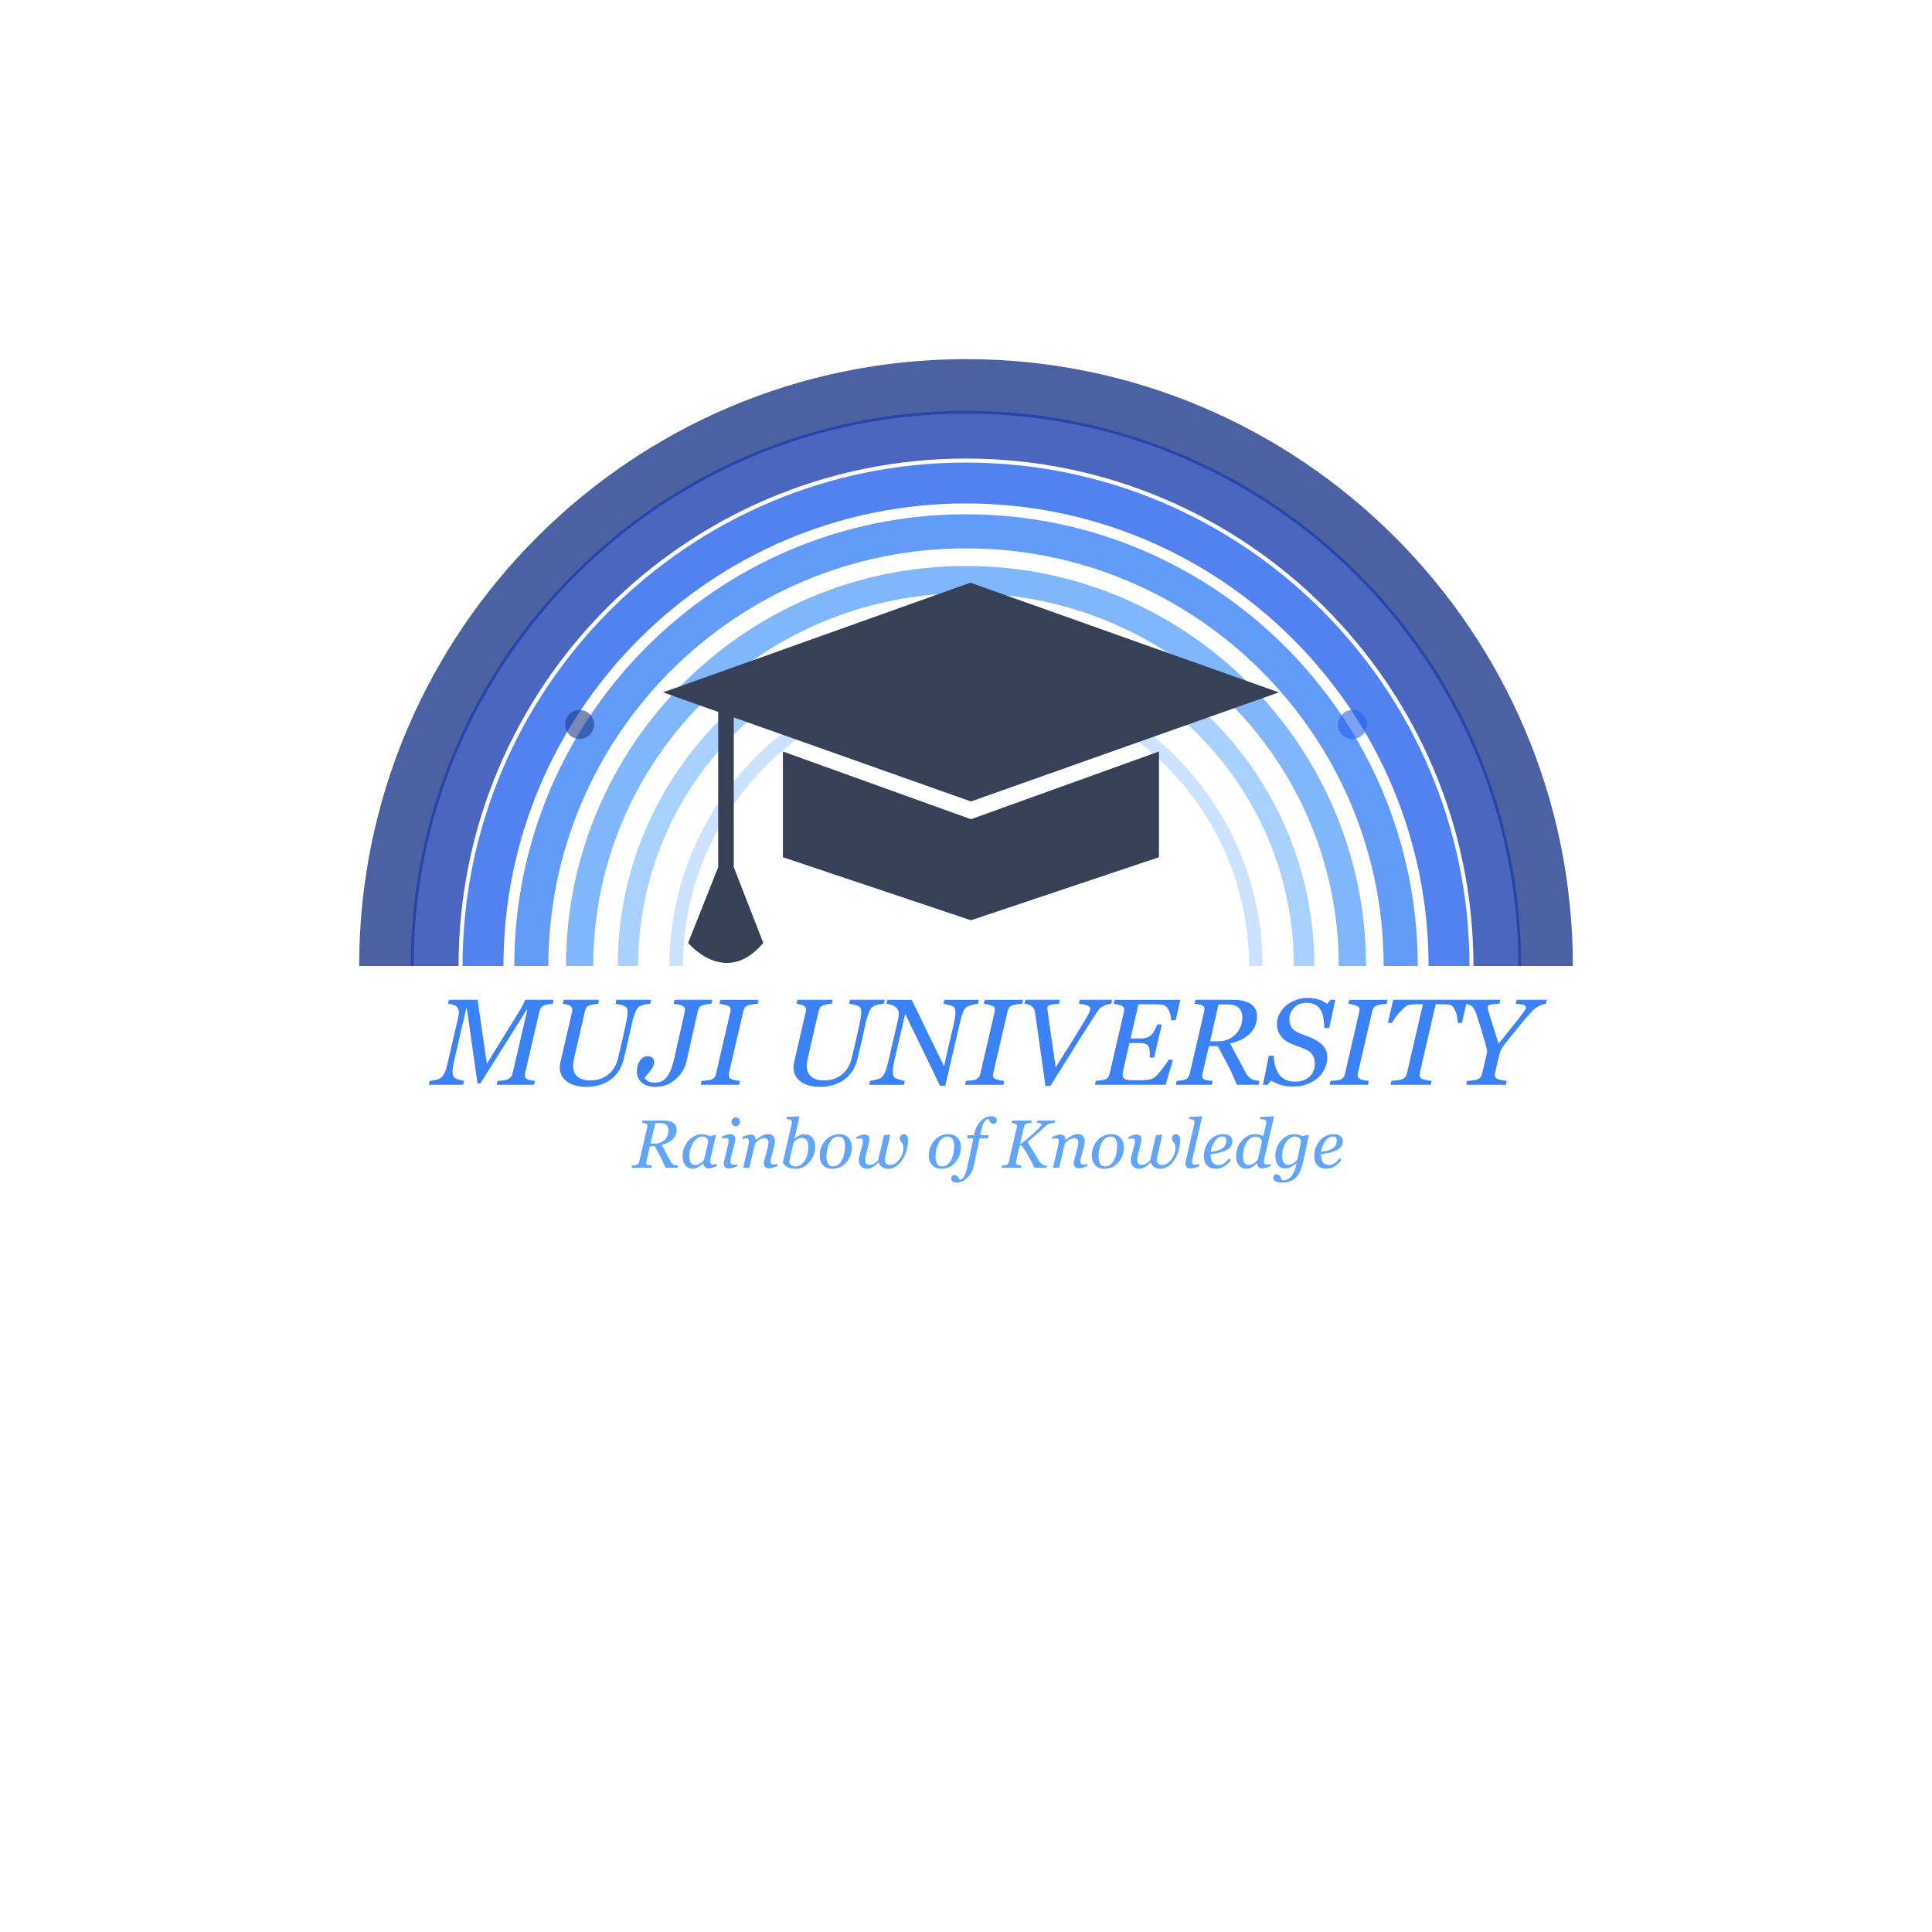 <?xml version="1.0" encoding="utf-8"?>
<!-- Generator: Adobe Illustrator 16.0.0, SVG Export Plug-In . SVG Version: 6.00 Build 0)  -->
<!DOCTYPE svg PUBLIC "-//W3C//DTD SVG 1.1//EN" "http://www.w3.org/Graphics/SVG/1.1/DTD/svg11.dtd">
<svg version="1.1" id="Layer_1" xmlns="http://www.w3.org/2000/svg" xmlns:xlink="http://www.w3.org/1999/xlink" x="0px" y="0px"
	 width="283.46px" height="283.46px" viewBox="0 0 283.46 283.46" enable-background="new 0 0 283.46 283.46" xml:space="preserve">
<g opacity="0.8" enable-background="new    ">
	<path fill="#1E3A8A" d="M230.768,141.73h-8c0-44.685-36.354-81.038-81.038-81.038S60.692,97.045,60.692,141.73h-8
		c0-49.096,39.942-89.038,89.038-89.038S230.768,92.634,230.768,141.73z"/>
</g>
<g opacity="0.8" enable-background="new    ">
	<path fill="#1E40AF" d="M223.181,141.73h-7c0-41.053-33.398-74.452-74.451-74.452c-41.053,0-74.452,33.399-74.452,74.452h-7
		c0-44.913,36.539-81.452,81.452-81.452C186.642,60.278,223.181,96.817,223.181,141.73z"/>
</g>
<g opacity="0.8" enable-background="new    ">
	<path fill="#2563EB" d="M215.595,141.73h-6c0-37.421-30.444-67.865-67.865-67.865s-67.865,30.444-67.865,67.865h-6
		c0-40.729,33.136-73.865,73.865-73.865C182.459,67.865,215.595,101,215.595,141.73z"/>
</g>
<g opacity="0.8" enable-background="new    ">
	<path fill="#3B82F6" d="M208.007,141.73h-5c0-33.789-27.489-61.278-61.277-61.278c-33.789,0-61.278,27.489-61.278,61.278h-5
		c0-36.546,29.732-66.278,66.278-66.278S208.007,105.184,208.007,141.73z"/>
</g>
<g opacity="0.8" enable-background="new    ">
	<path fill="#60A5FA" d="M200.421,141.73h-4c0-30.157-24.534-54.692-54.691-54.692s-54.692,24.535-54.692,54.692h-4
		c0-32.363,26.329-58.692,58.692-58.692C174.092,83.038,200.421,109.367,200.421,141.73z"/>
</g>
<g opacity="0.8" enable-background="new    ">
	<path fill="#93C5FD" d="M192.835,141.73h-3c0-26.525-21.58-48.105-48.105-48.105s-48.105,21.58-48.105,48.105h-3
		c0-28.179,22.926-51.105,51.105-51.105C169.91,90.625,192.835,113.551,192.835,141.73z"/>
</g>
<g opacity="0.8" enable-background="new    ">
	<path fill="#BFDBFE" d="M185.25,141.73h-2c0-22.894-18.626-41.519-41.52-41.519s-41.519,18.625-41.519,41.519h-2
		c0-23.997,19.522-43.519,43.519-43.519C165.727,98.211,185.25,117.733,185.25,141.73z"/>
</g>
<g enable-background="new    ">
	<path fill="#3B82F6" d="M81.238,146.691l-0.132,0.58c-0.17,0.006-0.387,0.032-0.65,0.079s-0.46,0.091-0.589,0.132
		c-0.229,0.076-0.393,0.196-0.492,0.36s-0.173,0.341-0.22,0.531l-2.114,9.076c-0.012,0.046-0.021,0.099-0.026,0.157
		s-0.009,0.105-0.009,0.141c0,0.123,0.026,0.233,0.079,0.329c0.053,0.098,0.141,0.184,0.264,0.26
		c0.082,0.053,0.256,0.105,0.523,0.158s0.476,0.082,0.628,0.088l-0.141,0.58h-5.497l0.141-0.58c0.211-0.012,0.475-0.033,0.791-0.066
		c0.316-0.031,0.539-0.08,0.668-0.145c0.205-0.111,0.371-0.24,0.497-0.387s0.209-0.325,0.25-0.536l2.164-9.29h-0.1l-6.797,10.802
		h-0.417l-1.565-11.021h-0.09l-1.771,7.664c-0.07,0.311-0.129,0.612-0.176,0.905s-0.07,0.53-0.07,0.712
		c0,0.193,0.021,0.359,0.062,0.497s0.1,0.25,0.176,0.338c0.105,0.123,0.328,0.234,0.668,0.334s0.606,0.164,0.8,0.193l-0.141,0.58
		h-5.046l0.141-0.58c0.275-0.029,0.551-0.07,0.826-0.123s0.53-0.152,0.765-0.299c0.234-0.158,0.434-0.416,0.598-0.773
		s0.331-0.92,0.501-1.688l1.497-6.469c0.029-0.135,0.051-0.256,0.066-0.365c0.015-0.107,0.022-0.215,0.022-0.32
		c0-0.188-0.023-0.344-0.071-0.471c-0.047-0.125-0.108-0.232-0.185-0.32c-0.152-0.17-0.359-0.29-0.62-0.36s-0.5-0.111-0.716-0.123
		l0.132-0.58h4.213l1.358,9.379l4.846-7.85c0.182-0.299,0.349-0.606,0.501-0.923s0.24-0.519,0.264-0.606H81.238z"/>
	<path fill="#3B82F6" d="M86.054,159.461c-1.23,0-2.192-0.261-2.886-0.782c-0.694-0.521-1.041-1.216-1.041-2.083
		c0-0.123,0.007-0.238,0.022-0.348c0.015-0.107,0.037-0.232,0.066-0.373l1.715-7.418c0.011-0.047,0.02-0.097,0.026-0.149
		s0.009-0.103,0.009-0.149c0-0.117-0.026-0.227-0.079-0.33c-0.053-0.102-0.137-0.191-0.254-0.268
		c-0.129-0.082-0.302-0.146-0.519-0.193s-0.398-0.079-0.545-0.097l0.141-0.58h5.175l-0.141,0.58
		c-0.164,0.006-0.375,0.032-0.633,0.079s-0.451,0.091-0.58,0.132c-0.229,0.076-0.393,0.196-0.492,0.36s-0.173,0.339-0.22,0.525
		l-1.594,6.936c-0.035,0.153-0.066,0.323-0.092,0.511s-0.04,0.369-0.04,0.545c0,0.305,0.032,0.57,0.097,0.796
		s0.205,0.452,0.422,0.681c0.182,0.199,0.436,0.362,0.761,0.487c0.326,0.127,0.735,0.189,1.228,0.189
		c0.669,0,1.241-0.104,1.716-0.313c0.475-0.207,0.871-0.467,1.188-0.777c0.299-0.299,0.544-0.63,0.735-0.993
		c0.19-0.363,0.324-0.712,0.4-1.046c0.211-0.844,0.409-1.666,0.591-2.465c0.182-0.801,0.376-1.675,0.582-2.624
		c0.1-0.469,0.168-0.85,0.207-1.143c0.038-0.293,0.057-0.533,0.057-0.721c0-0.17-0.018-0.306-0.053-0.409
		c-0.035-0.102-0.096-0.191-0.184-0.268c-0.17-0.146-0.425-0.26-0.765-0.338c-0.34-0.08-0.598-0.128-0.773-0.146l0.141-0.58h5.088
		l-0.141,0.58c-0.158,0.006-0.407,0.043-0.747,0.11s-0.615,0.162-0.826,0.285c-0.24,0.141-0.453,0.45-0.637,0.928
		s-0.335,0.977-0.453,1.498c-0.182,0.838-0.368,1.684-0.559,2.535c-0.191,0.854-0.409,1.777-0.656,2.773
		c-0.206,0.814-0.515,1.487-0.928,2.018s-0.877,0.944-1.393,1.243c-0.498,0.287-1.013,0.492-1.546,0.615
		S86.581,159.461,86.054,159.461z"/>
	<path fill="#3B82F6" d="M104.503,146.691l-0.132,0.58c-0.17,0.006-0.381,0.028-0.633,0.065c-0.252,0.039-0.469,0.087-0.65,0.146
		c-0.229,0.076-0.391,0.19-0.488,0.343s-0.171,0.334-0.224,0.545l-1.674,7.436c-0.088,0.393-0.253,0.808-0.496,1.244
		s-0.555,0.827-0.936,1.173c-0.404,0.369-0.858,0.668-1.362,0.896c-0.503,0.229-1.092,0.343-1.766,0.343
		c-0.82,0-1.476-0.205-1.968-0.615c-0.492-0.41-0.738-0.979-0.738-1.705c0-0.58,0.145-1.087,0.435-1.521s0.669-0.65,1.138-0.65
		c0.352,0,0.601,0.085,0.747,0.255s0.22,0.369,0.22,0.598c0,0.205-0.05,0.416-0.149,0.633s-0.229,0.428-0.387,0.633
		c-0.141,0.182-0.296,0.371-0.466,0.566c-0.17,0.197-0.302,0.362-0.396,0.497c0.088,0.176,0.251,0.334,0.492,0.475
		c0.24,0.141,0.597,0.211,1.071,0.211c0.427,0,0.797-0.098,1.11-0.294c0.313-0.196,0.572-0.459,0.777-0.787
		c0.205-0.328,0.382-0.715,0.531-1.16c0.149-0.445,0.285-0.943,0.408-1.495l1.496-6.645c0.006-0.028,0.013-0.072,0.022-0.131
		s0.014-0.111,0.014-0.158c0-0.123-0.027-0.234-0.08-0.334s-0.144-0.185-0.272-0.255c-0.152-0.094-0.375-0.165-0.668-0.215
		s-0.51-0.081-0.65-0.093l0.132-0.58H104.503z"/>
	<path fill="#3B82F6" d="M111.312,146.691l-0.132,0.58c-0.182,0.006-0.419,0.032-0.712,0.079s-0.51,0.091-0.65,0.132
		c-0.246,0.076-0.422,0.193-0.527,0.352s-0.182,0.332-0.229,0.522l-2.115,9.112c-0.012,0.04-0.021,0.086-0.027,0.139
		s-0.009,0.1-0.009,0.141c0,0.135,0.029,0.249,0.088,0.343c0.059,0.094,0.165,0.176,0.317,0.246c0.088,0.041,0.281,0.09,0.58,0.145
		c0.299,0.057,0.521,0.09,0.668,0.102l-0.132,0.58h-5.625l0.132-0.58c0.164-0.012,0.398-0.029,0.703-0.053s0.521-0.059,0.65-0.105
		c0.229-0.082,0.401-0.194,0.519-0.338s0.196-0.318,0.237-0.523l2.109-9.123c0.012-0.053,0.021-0.105,0.026-0.158
		s0.009-0.105,0.009-0.158c0-0.117-0.025-0.22-0.075-0.308s-0.154-0.167-0.312-0.237s-0.374-0.137-0.646-0.197
		c-0.272-0.063-0.473-0.099-0.602-0.11l0.132-0.58H111.312z"/>
	<path fill="#3B82F6" d="M120.34,159.461c-1.23,0-2.192-0.261-2.886-0.782c-0.694-0.521-1.041-1.216-1.041-2.083
		c0-0.123,0.007-0.238,0.022-0.348c0.015-0.107,0.037-0.232,0.066-0.373l1.715-7.418c0.011-0.047,0.02-0.097,0.026-0.149
		s0.009-0.103,0.009-0.149c0-0.117-0.026-0.227-0.079-0.33c-0.053-0.102-0.137-0.191-0.254-0.268
		c-0.129-0.082-0.302-0.146-0.519-0.193s-0.398-0.079-0.545-0.097l0.141-0.58h5.175l-0.141,0.58
		c-0.164,0.006-0.375,0.032-0.633,0.079s-0.451,0.091-0.58,0.132c-0.229,0.076-0.393,0.196-0.492,0.36s-0.173,0.339-0.22,0.525
		l-1.594,6.936c-0.035,0.153-0.066,0.323-0.092,0.511s-0.04,0.369-0.04,0.545c0,0.305,0.032,0.57,0.097,0.796
		s0.205,0.452,0.422,0.681c0.182,0.199,0.436,0.362,0.761,0.487c0.326,0.127,0.735,0.189,1.228,0.189
		c0.669,0,1.241-0.104,1.716-0.313c0.475-0.207,0.871-0.467,1.188-0.777c0.299-0.299,0.544-0.63,0.735-0.993
		c0.19-0.363,0.324-0.712,0.4-1.046c0.211-0.844,0.409-1.666,0.591-2.465c0.182-0.801,0.376-1.675,0.582-2.624
		c0.1-0.469,0.168-0.85,0.207-1.143c0.038-0.293,0.057-0.533,0.057-0.721c0-0.17-0.018-0.306-0.053-0.409
		c-0.035-0.102-0.096-0.191-0.184-0.268c-0.17-0.146-0.425-0.26-0.765-0.338c-0.34-0.08-0.598-0.128-0.773-0.146l0.141-0.58h5.088
		l-0.141,0.58c-0.158,0.006-0.407,0.043-0.747,0.11s-0.615,0.162-0.826,0.285c-0.24,0.141-0.453,0.45-0.637,0.928
		s-0.335,0.977-0.453,1.498c-0.182,0.838-0.368,1.684-0.559,2.535c-0.191,0.854-0.409,1.777-0.656,2.773
		c-0.206,0.814-0.515,1.487-0.928,2.018s-0.877,0.944-1.393,1.243c-0.498,0.287-1.013,0.492-1.546,0.615
		S120.867,159.461,120.34,159.461z"/>
	<path fill="#3B82F6" d="M143.624,146.691l-0.141,0.58c-0.158,0.006-0.419,0.053-0.782,0.141s-0.627,0.179-0.791,0.272
		c-0.252,0.146-0.458,0.426-0.62,0.84c-0.161,0.412-0.318,0.941-0.471,1.586l-2.125,9.176h-0.785l-5.105-10.534l-1.575,6.808
		c-0.071,0.305-0.129,0.612-0.177,0.923s-0.071,0.563-0.071,0.756c0,0.205,0.021,0.371,0.062,0.497s0.097,0.229,0.167,0.312
		c0.1,0.123,0.349,0.24,0.747,0.352s0.662,0.173,0.791,0.185l-0.132,0.58h-5.113l0.132-0.58c0.193-0.018,0.478-0.074,0.853-0.172
		c0.375-0.096,0.624-0.188,0.747-0.276c0.234-0.158,0.434-0.414,0.598-0.769s0.334-0.925,0.511-1.71l1.405-6.047
		c0.041-0.193,0.071-0.358,0.088-0.497c0.018-0.137,0.026-0.265,0.026-0.382c0-0.141-0.016-0.273-0.048-0.399
		c-0.033-0.126-0.107-0.26-0.225-0.4c-0.205-0.234-0.456-0.396-0.751-0.488c-0.296-0.09-0.561-0.147-0.795-0.171l0.141-0.58h3.583
		l4.732,9.742l1.436-6.209c0.07-0.311,0.129-0.613,0.176-0.909s0.07-0.55,0.07-0.761c0-0.193-0.019-0.356-0.057-0.487
		c-0.038-0.133-0.095-0.23-0.171-0.295c-0.141-0.123-0.378-0.229-0.712-0.32s-0.609-0.151-0.826-0.181l0.141-0.58H143.624z"/>
	<path fill="#3B82F6" d="M150.089,146.691l-0.132,0.58c-0.182,0.006-0.419,0.032-0.712,0.079s-0.51,0.091-0.65,0.132
		c-0.246,0.076-0.422,0.193-0.527,0.352s-0.182,0.332-0.229,0.522l-2.115,9.112c-0.012,0.04-0.021,0.086-0.027,0.139
		s-0.008,0.1-0.008,0.141c0,0.135,0.029,0.249,0.088,0.343s0.164,0.176,0.316,0.246c0.088,0.041,0.281,0.09,0.58,0.145
		c0.299,0.057,0.521,0.09,0.668,0.102l-0.132,0.58h-5.625l0.132-0.58c0.164-0.012,0.398-0.029,0.703-0.053s0.521-0.059,0.65-0.105
		c0.229-0.082,0.401-0.194,0.519-0.338s0.196-0.318,0.237-0.523l2.109-9.123c0.012-0.053,0.02-0.105,0.025-0.158
		s0.01-0.105,0.01-0.158c0-0.117-0.025-0.22-0.075-0.308s-0.153-0.167-0.312-0.237s-0.374-0.137-0.646-0.197
		c-0.272-0.063-0.473-0.099-0.602-0.11l0.131-0.58H150.089z"/>
	<path fill="#3B82F6" d="M163.17,146.691l-0.132,0.58c-0.152,0.006-0.343,0.038-0.571,0.097s-0.428,0.135-0.598,0.229
		c-0.252,0.141-0.456,0.305-0.61,0.492c-0.156,0.188-0.318,0.41-0.488,0.668c-0.609,0.932-1.539,2.391-2.791,4.377
		c-1.25,1.986-2.538,4.049-3.862,6.188h-0.729c-0.281-1.975-0.584-4.117-0.91-6.43c-0.324-2.311-0.537-3.789-0.637-4.434
		c-0.029-0.193-0.086-0.355-0.172-0.488c-0.084-0.131-0.209-0.259-0.373-0.382c-0.135-0.1-0.293-0.174-0.475-0.224
		s-0.352-0.081-0.51-0.093l0.132-0.58h5.052l-0.133,0.58c-0.621,0.029-1.059,0.09-1.313,0.181s-0.382,0.224-0.382,0.399
		c0,0.059,0.002,0.122,0.008,0.188c0.006,0.068,0.01,0.116,0.01,0.146c0.076,0.574,0.208,1.521,0.396,2.843
		c0.188,1.321,0.455,3.18,0.803,5.576c0.813-1.271,1.643-2.59,2.489-3.955c0.846-1.364,1.456-2.363,1.831-2.996
		c0.352-0.586,0.566-0.999,0.646-1.239s0.119-0.39,0.119-0.448c0-0.117-0.056-0.217-0.167-0.299s-0.252-0.149-0.422-0.202
		c-0.17-0.059-0.357-0.103-0.563-0.132s-0.381-0.05-0.527-0.062l0.131-0.58H163.17z"/>
	<path fill="#3B82F6" d="M173.181,146.691l-0.694,3.006h-0.659c-0.035-0.621-0.166-1.143-0.391-1.564
		c-0.227-0.422-0.529-0.662-0.91-0.721c-0.176-0.023-0.39-0.041-0.642-0.053s-0.536-0.018-0.853-0.018h-2.004l-1.16,5.019h1.409
		c0.435,0,0.772-0.042,1.013-0.127c0.241-0.085,0.455-0.228,0.644-0.427c0.177-0.176,0.347-0.417,0.511-0.726
		c0.164-0.307,0.281-0.566,0.353-0.777h0.659l-1.125,4.869h-0.659c0-0.064,0.005-0.142,0.013-0.232
		c0.01-0.091,0.014-0.189,0.014-0.295c0-0.217-0.015-0.425-0.044-0.624s-0.069-0.346-0.122-0.439
		c-0.123-0.229-0.298-0.378-0.525-0.448c-0.229-0.07-0.525-0.105-0.893-0.105h-1.4l-0.883,3.816
		c-0.035,0.142-0.064,0.296-0.088,0.46c-0.023,0.165-0.035,0.294-0.035,0.388c0,0.324,0.116,0.538,0.348,0.645
		c0.232,0.105,0.744,0.158,1.535,0.158c0.986,0,1.654-0.035,2.007-0.105c0.353-0.071,0.613-0.174,0.784-0.309
		c0.334-0.271,0.725-0.702,1.174-1.296s0.75-1.025,0.902-1.296h0.633l-1.082,3.674h-10.361l0.132-0.58
		c0.182-0.012,0.422-0.036,0.721-0.074s0.501-0.078,0.606-0.119c0.205-0.076,0.361-0.19,0.471-0.343
		c0.107-0.152,0.183-0.331,0.224-0.536l2.093-9.053c0.012-0.047,0.021-0.1,0.03-0.158s0.013-0.114,0.013-0.167
		c0-0.117-0.024-0.223-0.074-0.316s-0.139-0.173-0.268-0.237c-0.141-0.076-0.34-0.144-0.598-0.202s-0.461-0.094-0.607-0.105
		l0.133-0.58H173.181z"/>
	<path fill="#3B82F6" d="M184.783,158.583l-0.141,0.58h-3.154c-0.499-1.184-0.971-2.195-1.414-3.037
		c-0.443-0.84-0.912-1.721-1.406-2.641h-1.3l-0.931,4.024c-0.012,0.048-0.021,0.104-0.03,0.168s-0.013,0.111-0.013,0.141
		c0,0.135,0.024,0.252,0.074,0.352s0.139,0.179,0.268,0.237c0.082,0.035,0.257,0.072,0.523,0.109
		c0.267,0.039,0.488,0.061,0.664,0.066l-0.141,0.58h-5.278l0.141-0.58c0.146-0.012,0.354-0.032,0.624-0.062s0.463-0.067,0.58-0.114
		c0.211-0.082,0.372-0.2,0.483-0.355s0.188-0.336,0.229-0.541l2.104-9.105c0.012-0.059,0.022-0.119,0.031-0.18
		c0.009-0.063,0.014-0.122,0.014-0.181c0-0.123-0.023-0.231-0.07-0.325s-0.135-0.167-0.264-0.22
		c-0.123-0.047-0.303-0.094-0.537-0.141s-0.428-0.076-0.58-0.088l0.133-0.58h5.609c0.504,0,0.965,0.05,1.381,0.149
		s0.765,0.237,1.047,0.413c0.311,0.188,0.555,0.434,0.734,0.738c0.178,0.305,0.268,0.665,0.268,1.081
		c0,0.551-0.103,1.054-0.309,1.508c-0.205,0.454-0.482,0.842-0.834,1.164c-0.37,0.334-0.789,0.611-1.258,0.83
		c-0.47,0.221-0.985,0.395-1.549,0.523c0.458,0.885,0.83,1.585,1.117,2.101s0.625,1.151,1.012,1.907
		c0.199,0.381,0.378,0.654,0.536,0.822c0.158,0.166,0.325,0.3,0.501,0.399c0.146,0.082,0.338,0.144,0.572,0.185
		S184.642,158.577,184.783,158.583z M182.269,149.257c0-0.598-0.184-1.063-0.551-1.397c-0.366-0.334-0.881-0.501-1.544-0.501h-1.399
		l-1.233,5.414h1.247c0.961,0,1.781-0.335,2.461-1.007C181.929,151.096,182.269,150.259,182.269,149.257z"/>
	<path fill="#3B82F6" d="M189.705,159.417c-0.721,0-1.352-0.09-1.895-0.269c-0.541-0.178-0.979-0.385-1.313-0.619l-0.501,0.642
		h-0.703l0.861-4.271h0.712c0.029,0.51,0.099,0.987,0.206,1.433c0.108,0.445,0.285,0.847,0.531,1.204
		c0.246,0.369,0.564,0.655,0.957,0.856c0.392,0.203,0.877,0.304,1.457,0.304c0.871,0,1.57-0.241,2.097-0.726
		c0.526-0.482,0.79-1.144,0.79-1.981c0-0.451-0.111-0.853-0.334-1.204c-0.222-0.352-0.555-0.624-1-0.817
		c-0.421-0.182-0.838-0.344-1.25-0.487s-0.818-0.313-1.216-0.506c-0.526-0.252-0.95-0.613-1.272-1.086
		c-0.322-0.471-0.482-1.003-0.482-1.595c0-0.563,0.125-1.081,0.373-1.556c0.25-0.475,0.579-0.885,0.989-1.23
		c0.398-0.334,0.88-0.601,1.446-0.8c0.564-0.199,1.126-0.299,1.683-0.299c0.521,0,1.015,0.062,1.481,0.185
		c0.465,0.123,0.933,0.354,1.401,0.694l0.483-0.598h0.703l-0.888,4.14h-0.712c-0.018-0.451-0.063-0.917-0.137-1.397
		c-0.072-0.48-0.197-0.879-0.372-1.195c-0.193-0.346-0.462-0.616-0.808-0.813c-0.345-0.195-0.804-0.294-1.377-0.294
		c-0.69,0-1.27,0.239-1.738,0.716c-0.467,0.479-0.701,1.045-0.701,1.701c0,0.434,0.086,0.802,0.259,1.104s0.44,0.546,0.804,0.733
		c0.385,0.199,0.791,0.371,1.215,0.515s0.803,0.294,1.137,0.452c0.672,0.316,1.197,0.697,1.574,1.143
		c0.378,0.445,0.566,0.99,0.566,1.635c0,0.621-0.135,1.201-0.404,1.74s-0.63,0.99-1.081,1.354c-0.475,0.387-1.007,0.683-1.595,0.888
		C191.062,159.315,190.414,159.417,189.705,159.417z"/>
	<path fill="#3B82F6" d="M203.588,146.691l-0.132,0.58c-0.182,0.006-0.419,0.032-0.712,0.079s-0.51,0.091-0.65,0.132
		c-0.246,0.076-0.422,0.193-0.527,0.352s-0.182,0.332-0.229,0.522l-2.115,9.112c-0.012,0.04-0.021,0.086-0.026,0.139
		s-0.01,0.1-0.01,0.141c0,0.135,0.029,0.249,0.088,0.343c0.06,0.094,0.165,0.176,0.317,0.246c0.088,0.041,0.281,0.09,0.58,0.145
		c0.299,0.057,0.521,0.09,0.668,0.102l-0.132,0.58h-5.625l0.132-0.58c0.164-0.012,0.398-0.029,0.703-0.053s0.521-0.059,0.65-0.105
		c0.229-0.082,0.401-0.194,0.519-0.338s0.196-0.318,0.237-0.523l2.108-9.123c0.012-0.053,0.021-0.105,0.027-0.158
		s0.008-0.105,0.008-0.158c0-0.117-0.024-0.22-0.074-0.308s-0.154-0.167-0.313-0.237s-0.373-0.137-0.646-0.197
		c-0.272-0.063-0.474-0.099-0.603-0.11l0.133-0.58H203.588z"/>
	<path fill="#3B82F6" d="M215.272,146.691l-0.782,3.384h-0.606c-0.006-0.205-0.033-0.466-0.083-0.782s-0.121-0.601-0.215-0.853
		c-0.1-0.27-0.229-0.501-0.39-0.694c-0.161-0.193-0.352-0.308-0.574-0.343c-0.175-0.023-0.398-0.041-0.67-0.053
		s-0.524-0.018-0.758-0.018h-0.552l-2.326,10.064c-0.012,0.046-0.021,0.098-0.026,0.152c-0.006,0.057-0.009,0.11-0.009,0.163
		c0,0.141,0.026,0.257,0.079,0.347c0.053,0.092,0.152,0.172,0.299,0.242c0.117,0.047,0.329,0.104,0.637,0.172
		s0.559,0.104,0.752,0.109l-0.141,0.58h-5.894l0.141-0.58c0.176-0.012,0.431-0.035,0.765-0.07s0.577-0.079,0.729-0.132
		c0.234-0.088,0.41-0.208,0.527-0.36s0.199-0.334,0.246-0.545l2.345-10.143h-0.467c-0.176,0-0.396,0.004-0.66,0.014
		c-0.264,0.008-0.534,0.027-0.81,0.057c-0.193,0.023-0.42,0.14-0.678,0.348c-0.259,0.208-0.517,0.452-0.775,0.733
		c-0.246,0.275-0.469,0.556-0.668,0.839c-0.199,0.285-0.355,0.535-0.467,0.752h-0.615l0.782-3.384H215.272z"/>
	<path fill="#3B82F6" d="M226.953,146.691l-0.141,0.58c-0.105,0.006-0.27,0.043-0.492,0.11s-0.398,0.142-0.527,0.224
		c-0.258,0.135-0.438,0.241-0.541,0.321c-0.103,0.078-0.306,0.279-0.61,0.602c-0.557,0.586-1.148,1.271-1.776,2.057
		c-0.627,0.785-1.283,1.605-1.969,2.461c-0.305,0.375-0.518,0.679-0.639,0.91s-0.235,0.563-0.341,0.997l-0.554,2.426
		c-0.012,0.047-0.021,0.1-0.026,0.158s-0.008,0.108-0.008,0.149c0,0.146,0.025,0.27,0.078,0.369s0.152,0.185,0.299,0.255
		c0.129,0.059,0.345,0.117,0.646,0.176s0.54,0.091,0.716,0.097l-0.132,0.58h-5.831l0.132-0.58c0.17-0.012,0.419-0.032,0.747-0.062
		s0.568-0.073,0.721-0.132c0.234-0.088,0.409-0.209,0.522-0.365c0.115-0.154,0.195-0.341,0.242-0.558l0.633-2.733
		c0.018-0.088,0.035-0.176,0.053-0.264s0.026-0.141,0.026-0.158c0-0.141-0.026-0.323-0.079-0.549s-0.117-0.465-0.193-0.717
		c-0.199-0.697-0.412-1.421-0.637-2.171c-0.227-0.75-0.45-1.453-0.673-2.109c-0.111-0.322-0.224-0.572-0.339-0.751
		c-0.113-0.179-0.253-0.33-0.417-0.453c-0.117-0.088-0.269-0.155-0.452-0.202c-0.186-0.047-0.356-0.076-0.515-0.088l0.141-0.58
		h5.112l-0.141,0.58c-0.135,0.006-0.308,0.015-0.519,0.026s-0.401,0.029-0.571,0.053c-0.164,0.023-0.313,0.069-0.444,0.137
		s-0.197,0.153-0.197,0.259c0,0.112,0.038,0.304,0.114,0.576c0.076,0.273,0.196,0.68,0.36,1.219c0.142,0.47,0.307,0.996,0.498,1.579
		c0.19,0.584,0.403,1.248,0.639,1.992c0.855-1.037,1.62-1.98,2.291-2.828c0.672-0.847,1.125-1.436,1.359-1.764
		c0.182-0.252,0.29-0.415,0.325-0.488s0.053-0.136,0.053-0.188c0-0.2-0.144-0.341-0.431-0.423s-0.647-0.132-1.081-0.149l0.141-0.58
		H226.953z"/>
</g>
<g enable-background="new    ">
	<path fill="#60A5FA" d="M99.473,171.013l-0.078,0.322h-1.752c-0.277-0.657-0.54-1.22-0.786-1.688
		c-0.246-0.467-0.506-0.956-0.781-1.467h-0.722l-0.517,2.235c-0.006,0.026-0.012,0.058-0.017,0.094s-0.007,0.062-0.007,0.078
		c0,0.075,0.014,0.14,0.042,0.195s0.077,0.1,0.149,0.132c0.045,0.02,0.143,0.04,0.291,0.061c0.148,0.021,0.271,0.034,0.369,0.037
		l-0.078,0.322h-2.932l0.078-0.322c0.082-0.007,0.197-0.018,0.347-0.034s0.257-0.037,0.322-0.063
		c0.117-0.046,0.207-0.111,0.269-0.197c0.062-0.087,0.104-0.187,0.127-0.301l1.169-5.059c0.006-0.032,0.012-0.066,0.017-0.1
		c0.005-0.035,0.007-0.068,0.007-0.101c0-0.068-0.013-0.129-0.039-0.181c-0.026-0.052-0.075-0.093-0.146-0.122
		c-0.068-0.026-0.168-0.052-0.298-0.078c-0.13-0.026-0.238-0.042-0.322-0.049l0.073-0.322h3.117c0.28,0,0.536,0.027,0.767,0.083
		c0.231,0.056,0.425,0.132,0.581,0.229c0.173,0.104,0.309,0.241,0.408,0.41c0.099,0.169,0.149,0.369,0.149,0.601
		c0,0.306-0.057,0.585-0.171,0.838c-0.114,0.252-0.269,0.468-0.464,0.646c-0.205,0.186-0.438,0.34-0.699,0.461
		c-0.26,0.123-0.547,0.22-0.86,0.291c0.254,0.491,0.461,0.881,0.621,1.167s0.347,0.64,0.562,1.06c0.11,0.212,0.21,0.363,0.298,0.457
		c0.088,0.092,0.181,0.166,0.278,0.222c0.082,0.046,0.188,0.08,0.318,0.103C99.29,170.997,99.395,171.01,99.473,171.013z
		 M98.076,165.833c0-0.332-0.102-0.591-0.306-0.776s-0.49-0.278-0.858-0.278h-0.777l-0.686,3.008h0.693
		c0.534,0,0.989-0.187,1.367-0.56C97.887,166.854,98.076,166.389,98.076,165.833z"/>
	<path fill="#60A5FA" d="M103.194,170.69h-0.034c-0.072,0.059-0.157,0.133-0.256,0.223s-0.215,0.175-0.349,0.257
		c-0.126,0.081-0.265,0.152-0.414,0.212c-0.15,0.061-0.313,0.091-0.488,0.091c-0.472,0-0.841-0.169-1.109-0.508
		c-0.268-0.34-0.402-0.802-0.402-1.389c0-0.404,0.075-0.797,0.225-1.178c0.149-0.381,0.356-0.724,0.62-1.026
		c0.25-0.29,0.548-0.523,0.893-0.701c0.345-0.178,0.699-0.267,1.063-0.267c0.231,0,0.451,0.031,0.661,0.093
		c0.21,0.063,0.375,0.132,0.495,0.21l0.896-0.229l0.059,0.073l-0.744,3.153c-0.026,0.101-0.053,0.224-0.081,0.369
		c-0.028,0.145-0.042,0.251-0.042,0.319c0,0.187,0.039,0.312,0.117,0.377s0.21,0.098,0.396,0.098c0.062,0,0.15-0.01,0.264-0.029
		s0.202-0.041,0.264-0.063l-0.073,0.313c-0.294,0.117-0.512,0.202-0.656,0.254s-0.318,0.078-0.523,0.078
		c-0.235,0-0.421-0.068-0.558-0.205C103.282,171.077,103.207,170.902,103.194,170.69z M103.898,167.601
		c0-0.107-0.012-0.21-0.034-0.308c-0.023-0.098-0.07-0.189-0.142-0.274c-0.065-0.081-0.154-0.146-0.269-0.195
		c-0.114-0.049-0.257-0.073-0.43-0.073c-0.238,0-0.469,0.078-0.694,0.234s-0.427,0.367-0.605,0.631
		c-0.169,0.248-0.308,0.548-0.416,0.899c-0.107,0.353-0.161,0.709-0.161,1.07c0,0.199,0.011,0.375,0.034,0.528
		c0.022,0.153,0.066,0.293,0.131,0.421c0.062,0.123,0.151,0.22,0.268,0.288c0.117,0.068,0.265,0.103,0.444,0.103
		c0.182,0,0.373-0.051,0.572-0.154c0.2-0.103,0.425-0.282,0.675-0.54L103.898,167.601z"/>
	<path fill="#60A5FA" d="M108.218,170.803l-0.073,0.313c-0.299,0.12-0.539,0.204-0.718,0.251c-0.179,0.048-0.332,0.071-0.459,0.071
		c-0.26,0-0.456-0.067-0.586-0.203c-0.13-0.135-0.195-0.302-0.195-0.501c0-0.074,0.006-0.153,0.02-0.234s0.034-0.185,0.063-0.308
		l0.516-2.078c0.026-0.113,0.051-0.236,0.075-0.366c0.024-0.131,0.037-0.241,0.037-0.333c0-0.182-0.03-0.304-0.09-0.363
		c-0.06-0.061-0.183-0.091-0.368-0.091c-0.072,0-0.167,0.012-0.285,0.034s-0.209,0.042-0.271,0.059l0.073-0.313
		c0.254-0.114,0.481-0.198,0.683-0.254s0.361-0.083,0.479-0.083c0.267,0,0.46,0.063,0.581,0.19c0.121,0.127,0.181,0.299,0.181,0.514
		c0,0.059-0.006,0.139-0.02,0.239c-0.013,0.102-0.032,0.202-0.059,0.303l-0.519,2.078c-0.033,0.127-0.061,0.251-0.085,0.374
		c-0.024,0.122-0.037,0.222-0.037,0.3c0,0.187,0.042,0.313,0.124,0.382c0.083,0.068,0.217,0.103,0.402,0.103
		c0.062,0,0.15-0.008,0.265-0.024S108.156,170.826,108.218,170.803z M108.564,164.558c0,0.186-0.06,0.348-0.181,0.486
		c-0.121,0.138-0.27,0.207-0.449,0.207c-0.166,0-0.309-0.066-0.43-0.197c-0.121-0.133-0.181-0.283-0.181-0.452
		c0-0.179,0.06-0.335,0.181-0.469s0.264-0.2,0.43-0.2c0.186,0,0.337,0.063,0.454,0.188
		C108.506,164.247,108.564,164.392,108.564,164.558z"/>
	<path fill="#60A5FA" d="M114.111,170.769l-0.073,0.313c-0.294,0.117-0.523,0.203-0.687,0.256c-0.163,0.055-0.328,0.081-0.495,0.081
		c-0.261,0-0.458-0.067-0.588-0.203c-0.131-0.135-0.196-0.302-0.196-0.501c0-0.071,0.007-0.15,0.02-0.237
		c0.013-0.086,0.035-0.188,0.064-0.305l0.482-1.823c0.036-0.141,0.065-0.268,0.086-0.382s0.032-0.205,0.032-0.273
		c0-0.219-0.052-0.392-0.155-0.519s-0.257-0.19-0.46-0.19c-0.197,0-0.418,0.065-0.664,0.195c-0.246,0.131-0.476,0.32-0.692,0.567
		l-0.834,3.588h-0.912l0.732-3.168c0.016-0.078,0.04-0.191,0.071-0.34c0.031-0.147,0.046-0.268,0.046-0.358
		c0-0.183-0.031-0.305-0.093-0.367c-0.062-0.062-0.186-0.093-0.373-0.093c-0.072,0-0.164,0.012-0.275,0.037
		c-0.111,0.023-0.198,0.044-0.26,0.061l0.074-0.313c0.255-0.114,0.481-0.198,0.677-0.254s0.365-0.083,0.506-0.083
		c0.258,0,0.443,0.07,0.554,0.21c0.111,0.141,0.17,0.334,0.177,0.582h0.029c0.357-0.287,0.665-0.499,0.924-0.638
		s0.555-0.208,0.886-0.208c0.311,0,0.554,0.091,0.729,0.271s0.263,0.418,0.263,0.711c0,0.059-0.009,0.163-0.027,0.313
		c-0.018,0.15-0.046,0.299-0.085,0.445l-0.411,1.569c-0.029,0.104-0.058,0.224-0.085,0.359c-0.028,0.135-0.042,0.24-0.042,0.314
		c0,0.187,0.041,0.313,0.122,0.379c0.081,0.067,0.215,0.101,0.4,0.101c0.062,0,0.151-0.011,0.267-0.031
		C113.96,170.814,114.049,170.792,114.111,170.769z"/>
	<path fill="#60A5FA" d="M119.595,168.271c0,0.434-0.078,0.848-0.234,1.244c-0.156,0.396-0.363,0.736-0.62,1.023
		c-0.264,0.293-0.562,0.523-0.894,0.691s-0.684,0.252-1.055,0.252c-0.28,0-0.526-0.023-0.74-0.07
		c-0.213-0.048-0.395-0.112-0.544-0.193c-0.153-0.085-0.28-0.18-0.381-0.286c-0.101-0.105-0.192-0.224-0.273-0.354l1.259-5.53
		c0.016-0.075,0.03-0.14,0.041-0.193c0.012-0.054,0.018-0.108,0.018-0.164c0-0.117-0.02-0.207-0.059-0.271s-0.095-0.112-0.166-0.145
		c-0.068-0.029-0.154-0.049-0.258-0.059s-0.209-0.021-0.317-0.034l0.068-0.298l1.803-0.107l0.048,0.073l-0.738,3.242h0.02
		c0.293-0.261,0.552-0.44,0.775-0.54c0.223-0.099,0.441-0.148,0.653-0.148c0.496,0,0.885,0.169,1.169,0.506
		S119.595,167.701,119.595,168.271z M118.589,168.295c0-0.173-0.016-0.347-0.046-0.521c-0.031-0.175-0.083-0.32-0.154-0.438
		c-0.075-0.123-0.178-0.221-0.308-0.293c-0.131-0.071-0.292-0.107-0.485-0.107c-0.114,0-0.222,0.02-0.323,0.059
		s-0.206,0.092-0.313,0.156c-0.094,0.059-0.187,0.13-0.276,0.213s-0.172,0.157-0.247,0.223l-0.649,2.898
		c0.01,0.065,0.039,0.137,0.088,0.216c0.049,0.078,0.111,0.146,0.186,0.205c0.091,0.074,0.194,0.132,0.308,0.171
		s0.24,0.059,0.376,0.059c0.258,0,0.5-0.076,0.727-0.228s0.421-0.355,0.584-0.613c0.179-0.28,0.313-0.593,0.401-0.938
		C118.545,169.01,118.589,168.657,118.589,168.295z"/>
	<path fill="#60A5FA" d="M124.98,168.325c0,0.385-0.065,0.769-0.195,1.153s-0.319,0.722-0.566,1.012
		c-0.25,0.3-0.553,0.54-0.906,0.721s-0.763,0.271-1.228,0.271c-0.541,0-0.979-0.174-1.316-0.522s-0.505-0.818-0.505-1.408
		c0-0.434,0.072-0.837,0.215-1.212s0.335-0.704,0.576-0.987c0.244-0.283,0.546-0.513,0.906-0.687c0.36-0.175,0.75-0.262,1.169-0.262
		c0.58,0,1.033,0.177,1.36,0.53S124.98,167.751,124.98,168.325z M123.984,168.139c0-0.463-0.082-0.811-0.247-1.042
		c-0.165-0.23-0.401-0.347-0.71-0.347c-0.27,0-0.525,0.083-0.764,0.249s-0.445,0.437-0.618,0.812
		c-0.133,0.284-0.231,0.599-0.293,0.946c-0.062,0.347-0.093,0.667-0.093,0.96c0,0.467,0.081,0.819,0.242,1.059
		s0.404,0.359,0.73,0.359c0.29,0,0.547-0.091,0.771-0.273s0.407-0.414,0.547-0.694c0.14-0.273,0.248-0.588,0.322-0.941
		S123.984,168.51,123.984,168.139z"/>
	<path fill="#60A5FA" d="M133.223,167.308c0,0.512-0.073,1.019-0.22,1.52c-0.146,0.502-0.347,0.943-0.601,1.325
		c-0.283,0.423-0.604,0.751-0.962,0.982c-0.358,0.23-0.747,0.347-1.167,0.347c-0.306,0-0.588-0.085-0.847-0.254
		c-0.259-0.17-0.432-0.402-0.52-0.699c-0.117,0.114-0.226,0.22-0.325,0.317c-0.099,0.099-0.229,0.199-0.388,0.304
		c-0.16,0.104-0.305,0.184-0.437,0.239s-0.3,0.083-0.505,0.083c-0.248,0-0.452-0.038-0.613-0.115
		c-0.161-0.076-0.291-0.177-0.388-0.3c-0.091-0.118-0.156-0.25-0.195-0.398s-0.059-0.305-0.059-0.467
		c0-0.063,0.007-0.141,0.022-0.235c0.015-0.094,0.03-0.176,0.046-0.244l0.415-1.545c0.039-0.146,0.067-0.28,0.085-0.4
		c0.018-0.121,0.027-0.22,0.027-0.298c0-0.183-0.03-0.305-0.09-0.364c-0.06-0.061-0.183-0.091-0.369-0.091
		c-0.072,0-0.163,0.014-0.273,0.041s-0.197,0.05-0.259,0.066l0.073-0.314c0.253-0.115,0.476-0.202,0.669-0.261
		c0.193-0.06,0.349-0.089,0.465-0.089c0.26,0,0.451,0.062,0.572,0.184s0.183,0.296,0.183,0.521c0,0.059-0.006,0.139-0.02,0.239
		c-0.013,0.102-0.032,0.202-0.058,0.303l-0.451,1.804c-0.029,0.121-0.053,0.245-0.073,0.372s-0.029,0.222-0.029,0.283
		c0,0.244,0.049,0.43,0.146,0.555c0.098,0.126,0.262,0.188,0.493,0.188c0.206,0,0.42-0.057,0.645-0.169
		c0.225-0.112,0.43-0.276,0.616-0.491l0.864-3.71l0.85-0.059l0.059,0.073l-0.689,2.977c-0.023,0.099-0.046,0.218-0.071,0.359
		s-0.037,0.23-0.037,0.267c0,0.18,0.028,0.321,0.085,0.426c0.057,0.104,0.129,0.181,0.217,0.229c0.084,0.049,0.172,0.079,0.264,0.09
		c0.091,0.012,0.179,0.018,0.264,0.018c0.221,0,0.448-0.07,0.681-0.21c0.232-0.141,0.436-0.323,0.608-0.548
		c0.192-0.251,0.343-0.528,0.454-0.833s0.166-0.633,0.166-0.985c0-0.195-0.027-0.346-0.081-0.452
		c-0.054-0.105-0.113-0.198-0.178-0.276c-0.065-0.081-0.125-0.167-0.178-0.256c-0.054-0.09-0.081-0.217-0.081-0.379
		c0-0.187,0.062-0.328,0.186-0.426s0.254-0.146,0.391-0.146c0.192,0,0.343,0.077,0.452,0.232
		C133.168,166.791,133.223,167.015,133.223,167.308z"/>
	<path fill="#60A5FA" d="M140.986,168.325c0,0.385-0.065,0.769-0.195,1.153s-0.319,0.722-0.566,1.012
		c-0.25,0.3-0.553,0.54-0.906,0.721s-0.763,0.271-1.228,0.271c-0.541,0-0.979-0.174-1.316-0.522s-0.505-0.818-0.505-1.408
		c0-0.434,0.072-0.837,0.215-1.212s0.335-0.704,0.576-0.987c0.244-0.283,0.546-0.513,0.906-0.687c0.36-0.175,0.75-0.262,1.169-0.262
		c0.58,0,1.033,0.177,1.36,0.53S140.986,167.751,140.986,168.325z M139.99,168.139c0-0.463-0.082-0.811-0.247-1.042
		c-0.165-0.23-0.401-0.347-0.71-0.347c-0.27,0-0.525,0.083-0.764,0.249s-0.445,0.437-0.618,0.812
		c-0.133,0.284-0.231,0.599-0.293,0.946c-0.062,0.347-0.093,0.667-0.093,0.96c0,0.467,0.081,0.819,0.242,1.059
		s0.404,0.359,0.73,0.359c0.29,0,0.547-0.091,0.771-0.273s0.407-0.414,0.547-0.694c0.14-0.273,0.248-0.588,0.322-0.941
		S139.99,168.51,139.99,168.139z"/>
	<path fill="#60A5FA" d="M143.728,167.009l-0.861,4.033c-0.152,0.723-0.475,1.313-0.965,1.772s-0.997,0.688-1.517,0.688
		c-0.286,0-0.497-0.055-0.631-0.164c-0.135-0.108-0.203-0.246-0.203-0.412c0-0.14,0.042-0.264,0.127-0.371s0.207-0.161,0.366-0.161
		c0.101,0,0.19,0.022,0.266,0.068c0.077,0.046,0.144,0.103,0.203,0.171c0.046,0.056,0.097,0.13,0.154,0.225
		c0.057,0.095,0.107,0.176,0.149,0.244c0.251-0.02,0.465-0.188,0.642-0.508c0.178-0.319,0.332-0.774,0.461-1.367l0.9-4.219h-0.954
		l0.103-0.444h0.94l0.07-0.331c0.078-0.377,0.202-0.717,0.371-1.02c0.17-0.302,0.361-0.559,0.576-0.77
		c0.212-0.208,0.452-0.371,0.721-0.49c0.269-0.118,0.526-0.178,0.773-0.178c0.287,0,0.498,0.055,0.633,0.164
		c0.135,0.108,0.203,0.246,0.203,0.412c0,0.14-0.041,0.264-0.121,0.371s-0.205,0.161-0.375,0.161c-0.101,0-0.189-0.022-0.264-0.065
		c-0.076-0.045-0.143-0.103-0.201-0.174c-0.065-0.081-0.117-0.158-0.156-0.229s-0.089-0.151-0.147-0.239
		c-0.226,0.01-0.425,0.157-0.599,0.443c-0.172,0.286-0.328,0.762-0.466,1.428l-0.109,0.517h1.231l-0.102,0.444H143.728z"/>
	<path fill="#60A5FA" d="M154.81,164.407l-0.074,0.322c-0.016,0-0.078,0.006-0.186,0.017c-0.107,0.012-0.213,0.029-0.316,0.052
		c-0.131,0.029-0.257,0.069-0.379,0.12c-0.122,0.05-0.236,0.122-0.344,0.217c-0.427,0.381-0.886,0.79-1.377,1.229
		c-0.492,0.438-0.953,0.83-1.383,1.179c0.29,0.452,0.569,0.9,0.838,1.343s0.528,0.879,0.779,1.309
		c0.091,0.156,0.192,0.295,0.305,0.415s0.221,0.21,0.324,0.269c0.072,0.042,0.173,0.075,0.303,0.098
		c0.131,0.022,0.236,0.036,0.318,0.039l-0.084,0.322h-1.764c-0.26-0.563-0.547-1.118-0.859-1.665s-0.654-1.089-1.025-1.626h-0.268
		l-0.541,2.339c-0.007,0.026-0.012,0.053-0.016,0.081c-0.002,0.027-0.004,0.056-0.004,0.085c0,0.078,0.012,0.142,0.033,0.19
		c0.023,0.049,0.076,0.095,0.156,0.137c0.043,0.022,0.137,0.051,0.281,0.083s0.255,0.051,0.33,0.054l-0.074,0.322h-2.875
		l0.072-0.322c0.082-0.007,0.194-0.017,0.338-0.029c0.143-0.013,0.247-0.032,0.313-0.059c0.117-0.046,0.205-0.109,0.266-0.193
		c0.061-0.082,0.102-0.181,0.125-0.295l1.166-5.049c0.007-0.029,0.012-0.059,0.016-0.088c0.003-0.029,0.004-0.059,0.004-0.088
		c0-0.071-0.014-0.134-0.043-0.186s-0.077-0.095-0.143-0.127c-0.059-0.032-0.146-0.066-0.266-0.1
		c-0.119-0.035-0.227-0.059-0.324-0.071l0.072-0.322h2.875l-0.072,0.322c-0.092,0.003-0.209,0.018-0.352,0.044
		c-0.144,0.026-0.251,0.051-0.322,0.073c-0.121,0.039-0.211,0.104-0.27,0.198c-0.059,0.092-0.101,0.19-0.127,0.295l-0.564,2.466
		h0.094c0.465-0.329,0.924-0.688,1.377-1.079c0.452-0.391,0.821-0.732,1.107-1.025c0.176-0.179,0.311-0.33,0.404-0.451
		c0.092-0.123,0.139-0.223,0.139-0.301c0-0.059-0.057-0.107-0.168-0.146c-0.113-0.039-0.277-0.063-0.492-0.073l0.074-0.322H154.81z"
		/>
	<path fill="#60A5FA" d="M159.566,170.769l-0.074,0.313c-0.294,0.117-0.522,0.203-0.686,0.256c-0.164,0.055-0.328,0.081-0.495,0.081
		c-0.261,0-0.458-0.067-0.588-0.203c-0.131-0.135-0.196-0.302-0.196-0.501c0-0.071,0.007-0.15,0.02-0.237
		c0.014-0.086,0.035-0.188,0.064-0.305l0.482-1.823c0.035-0.141,0.064-0.268,0.086-0.382c0.021-0.114,0.031-0.205,0.031-0.273
		c0-0.219-0.052-0.392-0.155-0.519s-0.257-0.19-0.46-0.19c-0.197,0-0.418,0.065-0.664,0.195c-0.246,0.131-0.477,0.32-0.692,0.567
		l-0.835,3.588h-0.912l0.732-3.168c0.017-0.078,0.04-0.191,0.071-0.34c0.03-0.147,0.046-0.268,0.046-0.358
		c0-0.183-0.031-0.305-0.093-0.367c-0.062-0.062-0.187-0.093-0.372-0.093c-0.072,0-0.164,0.012-0.275,0.037
		c-0.111,0.023-0.198,0.044-0.26,0.061l0.073-0.313c0.255-0.114,0.481-0.198,0.677-0.254c0.197-0.056,0.365-0.083,0.506-0.083
		c0.259,0,0.443,0.07,0.555,0.21c0.111,0.141,0.17,0.334,0.177,0.582h0.029c0.356-0.287,0.665-0.499,0.925-0.638
		c0.259-0.139,0.555-0.208,0.885-0.208c0.312,0,0.555,0.091,0.73,0.271c0.175,0.181,0.262,0.418,0.262,0.711
		c0,0.059-0.008,0.163-0.026,0.313c-0.019,0.15-0.046,0.299-0.085,0.445l-0.411,1.569c-0.029,0.104-0.058,0.224-0.085,0.359
		c-0.028,0.135-0.042,0.24-0.042,0.314c0,0.187,0.04,0.313,0.122,0.379c0.081,0.067,0.215,0.101,0.4,0.101
		c0.063,0,0.15-0.011,0.267-0.031C159.415,170.814,159.503,170.792,159.566,170.769z"/>
	<path fill="#60A5FA" d="M164.898,168.325c0,0.385-0.065,0.769-0.195,1.153c-0.131,0.385-0.319,0.722-0.566,1.012
		c-0.251,0.3-0.553,0.54-0.906,0.721s-0.763,0.271-1.229,0.271c-0.54,0-0.979-0.174-1.315-0.522s-0.505-0.818-0.505-1.408
		c0-0.434,0.071-0.837,0.215-1.212c0.143-0.375,0.335-0.704,0.576-0.987c0.244-0.283,0.545-0.513,0.905-0.687
		c0.36-0.175,0.749-0.262,1.169-0.262c0.58,0,1.033,0.177,1.36,0.53S164.898,167.751,164.898,168.325z M163.902,168.139
		c0-0.463-0.082-0.811-0.247-1.042c-0.165-0.23-0.401-0.347-0.71-0.347c-0.271,0-0.525,0.083-0.765,0.249s-0.445,0.437-0.618,0.812
		c-0.133,0.284-0.23,0.599-0.293,0.946c-0.062,0.347-0.092,0.667-0.092,0.96c0,0.467,0.08,0.819,0.241,1.059
		s0.404,0.359,0.729,0.359c0.29,0,0.547-0.091,0.771-0.273s0.407-0.414,0.547-0.694c0.141-0.273,0.248-0.588,0.322-0.941
		C163.864,168.873,163.902,168.51,163.902,168.139z"/>
	<path fill="#60A5FA" d="M173.14,167.308c0,0.512-0.074,1.019-0.221,1.52c-0.146,0.502-0.346,0.943-0.6,1.325
		c-0.283,0.423-0.604,0.751-0.963,0.982c-0.357,0.23-0.746,0.347-1.166,0.347c-0.307,0-0.589-0.085-0.848-0.254
		c-0.259-0.17-0.432-0.402-0.52-0.699c-0.117,0.114-0.227,0.22-0.325,0.317c-0.099,0.099-0.229,0.199-0.388,0.304
		c-0.16,0.104-0.306,0.184-0.438,0.239s-0.301,0.083-0.506,0.083c-0.247,0-0.451-0.038-0.612-0.115
		c-0.161-0.076-0.29-0.177-0.388-0.3c-0.092-0.118-0.156-0.25-0.195-0.398s-0.059-0.305-0.059-0.467
		c0-0.063,0.007-0.141,0.021-0.235c0.015-0.094,0.03-0.176,0.047-0.244l0.414-1.545c0.039-0.146,0.068-0.28,0.086-0.4
		c0.018-0.121,0.027-0.22,0.027-0.298c0-0.183-0.031-0.305-0.091-0.364c-0.06-0.061-0.183-0.091-0.368-0.091
		c-0.072,0-0.163,0.014-0.273,0.041c-0.111,0.027-0.197,0.05-0.26,0.066l0.074-0.314c0.252-0.115,0.476-0.202,0.669-0.261
		c0.193-0.06,0.349-0.089,0.466-0.089c0.26,0,0.45,0.062,0.572,0.184c0.121,0.122,0.182,0.296,0.182,0.521
		c0,0.059-0.006,0.139-0.02,0.239c-0.012,0.102-0.031,0.202-0.058,0.303l-0.451,1.804c-0.029,0.121-0.054,0.245-0.073,0.372
		s-0.029,0.222-0.029,0.283c0,0.244,0.049,0.43,0.146,0.555c0.098,0.126,0.263,0.188,0.494,0.188c0.205,0,0.42-0.057,0.645-0.169
		s0.43-0.276,0.615-0.491l0.865-3.71l0.85-0.059l0.059,0.073l-0.689,2.977c-0.022,0.099-0.046,0.218-0.07,0.359
		s-0.037,0.23-0.037,0.267c0,0.18,0.029,0.321,0.086,0.426c0.057,0.104,0.129,0.181,0.217,0.229c0.085,0.049,0.173,0.079,0.264,0.09
		c0.092,0.012,0.18,0.018,0.264,0.018c0.222,0,0.449-0.07,0.682-0.21c0.232-0.141,0.436-0.323,0.607-0.548
		c0.192-0.251,0.344-0.528,0.455-0.833c0.11-0.305,0.166-0.633,0.166-0.985c0-0.195-0.027-0.346-0.081-0.452
		c-0.054-0.105-0.113-0.198-0.179-0.276c-0.064-0.081-0.124-0.167-0.178-0.256c-0.054-0.09-0.08-0.217-0.08-0.379
		c0-0.187,0.062-0.328,0.186-0.426c0.123-0.098,0.254-0.146,0.391-0.146c0.191,0,0.342,0.077,0.451,0.232
		C173.085,166.791,173.14,167.015,173.14,167.308z"/>
	<path fill="#60A5FA" d="M176.382,163.85l-1.365,5.879c-0.029,0.124-0.058,0.247-0.084,0.371c-0.025,0.124-0.039,0.225-0.039,0.303
		c0,0.186,0.042,0.313,0.125,0.381c0.082,0.068,0.217,0.103,0.402,0.103c0.064,0,0.161-0.008,0.289-0.024
		c0.129-0.017,0.226-0.036,0.291-0.059l-0.074,0.313c-0.293,0.117-0.518,0.2-0.676,0.249s-0.336,0.073-0.535,0.073
		c-0.26,0-0.457-0.067-0.593-0.203c-0.136-0.135-0.202-0.302-0.202-0.5c0-0.075,0.007-0.153,0.021-0.235
		c0.015-0.081,0.035-0.184,0.061-0.308l1.19-5.145c0.022-0.102,0.038-0.172,0.046-0.211c0.009-0.039,0.013-0.088,0.013-0.146
		c0-0.117-0.02-0.207-0.059-0.271s-0.095-0.112-0.167-0.145c-0.068-0.029-0.155-0.049-0.26-0.059s-0.211-0.021-0.318-0.034
		l0.068-0.298l1.816-0.107L176.382,163.85z"/>
	<path fill="#60A5FA" d="M180.82,167.421c0,0.346-0.107,0.643-0.324,0.89c-0.217,0.248-0.531,0.445-0.945,0.592
		c-0.303,0.111-0.608,0.201-0.918,0.27c-0.309,0.068-0.65,0.125-1.025,0.171c0,0.515,0.096,0.907,0.286,1.18
		c0.19,0.271,0.47,0.407,0.837,0.407c0.326,0,0.613-0.081,0.862-0.244s0.494-0.405,0.735-0.728l0.277,0.205
		c-0.26,0.397-0.586,0.715-0.977,0.952s-0.795,0.356-1.215,0.356c-0.576,0-1.018-0.161-1.321-0.483
		c-0.304-0.323-0.456-0.781-0.456-1.374c0-0.41,0.064-0.802,0.192-1.175c0.128-0.374,0.316-0.715,0.563-1.024
		c0.241-0.303,0.537-0.548,0.887-0.733s0.736-0.278,1.16-0.278c0.469,0,0.816,0.096,1.042,0.286S180.82,167.125,180.82,167.421z
		 M179.921,167.301c0-0.127-0.018-0.227-0.053-0.3c-0.036-0.073-0.082-0.128-0.137-0.163c-0.059-0.039-0.121-0.063-0.186-0.073
		c-0.065-0.01-0.133-0.015-0.201-0.015c-0.391,0-0.75,0.215-1.081,0.644s-0.54,0.963-0.628,1.603
		c0.229-0.032,0.485-0.079,0.771-0.139c0.287-0.061,0.524-0.139,0.713-0.236c0.271-0.14,0.472-0.319,0.604-0.538
		C179.856,167.864,179.921,167.603,179.921,167.301z"/>
	<path fill="#60A5FA" d="M184.455,170.666h-0.034c-0.071,0.063-0.165,0.143-0.278,0.242s-0.232,0.187-0.355,0.262
		c-0.156,0.098-0.301,0.172-0.432,0.225c-0.132,0.052-0.294,0.078-0.486,0.078c-0.471,0-0.841-0.17-1.109-0.511
		c-0.268-0.341-0.402-0.804-0.402-1.391c0-0.41,0.072-0.807,0.218-1.188s0.343-0.72,0.594-1.017
		c0.244-0.287,0.538-0.519,0.882-0.696s0.702-0.267,1.076-0.267c0.225,0,0.448,0.029,0.67,0.088
		c0.221,0.059,0.404,0.131,0.547,0.215l0.381-1.66c0.02-0.088,0.033-0.156,0.042-0.205c0.008-0.049,0.013-0.103,0.013-0.161
		c0-0.117-0.024-0.207-0.071-0.269c-0.048-0.062-0.113-0.107-0.198-0.137c-0.078-0.029-0.186-0.049-0.322-0.059
		s-0.26-0.021-0.371-0.034l0.068-0.298l1.979-0.107l0.049,0.073l-1.355,5.854c-0.025,0.107-0.053,0.23-0.08,0.369
		c-0.027,0.138-0.041,0.243-0.041,0.314c0,0.186,0.039,0.312,0.117,0.379c0.078,0.066,0.209,0.1,0.395,0.1
		c0.063,0,0.15-0.01,0.264-0.029c0.114-0.02,0.202-0.041,0.264-0.063l-0.072,0.313c-0.274,0.124-0.501,0.21-0.681,0.259
		c-0.179,0.049-0.346,0.073-0.499,0.073c-0.234,0-0.422-0.062-0.561-0.184C184.524,171.113,184.455,170.923,184.455,170.666z
		 M185.15,167.552c-0.008-0.095-0.031-0.187-0.074-0.276c-0.042-0.09-0.096-0.17-0.161-0.242c-0.075-0.081-0.172-0.148-0.29-0.202
		c-0.119-0.054-0.261-0.081-0.424-0.081c-0.25,0-0.488,0.078-0.711,0.234s-0.42,0.365-0.589,0.626
		c-0.163,0.251-0.294,0.554-0.392,0.907s-0.146,0.708-0.146,1.063c0,0.199,0.012,0.375,0.035,0.528
		c0.022,0.153,0.066,0.295,0.131,0.426c0.063,0.12,0.15,0.216,0.264,0.285c0.114,0.07,0.266,0.105,0.455,0.105
		c0.178,0,0.373-0.054,0.582-0.161c0.211-0.107,0.444-0.295,0.701-0.563L185.15,167.552z"/>
	<path fill="#60A5FA" d="M190.23,170.675l-0.035-0.01c-0.064,0.053-0.156,0.126-0.275,0.22c-0.119,0.095-0.244,0.178-0.373,0.25
		c-0.15,0.088-0.302,0.159-0.455,0.215c-0.152,0.056-0.322,0.083-0.508,0.083c-0.472,0-0.836-0.167-1.091-0.501
		s-0.384-0.794-0.384-1.381c0-0.404,0.074-0.797,0.223-1.178s0.351-0.72,0.607-1.017c0.248-0.287,0.544-0.518,0.889-0.691
		c0.346-0.175,0.707-0.262,1.084-0.262c0.234,0,0.457,0.03,0.664,0.091c0.209,0.06,0.377,0.131,0.504,0.212l0.893-0.229l0.059,0.073
		l-0.819,3.851c-0.124,0.583-0.282,1.075-0.476,1.478c-0.194,0.402-0.418,0.721-0.672,0.956c-0.261,0.24-0.548,0.412-0.862,0.515
		c-0.313,0.103-0.669,0.154-1.067,0.154c-0.27,0-0.49-0.021-0.661-0.063s-0.306-0.098-0.403-0.166s-0.163-0.146-0.197-0.231
		c-0.034-0.087-0.051-0.169-0.051-0.247c0-0.146,0.043-0.27,0.131-0.368c0.088-0.1,0.209-0.149,0.361-0.149
		c0.121,0,0.224,0.035,0.309,0.104c0.084,0.07,0.152,0.146,0.205,0.228c0.055,0.085,0.108,0.186,0.16,0.303
		c0.053,0.117,0.092,0.205,0.117,0.264h0.146c0.18,0,0.371-0.041,0.576-0.122s0.393-0.213,0.563-0.396
		c0.172-0.189,0.333-0.442,0.482-0.76C190.023,171.582,190.142,171.173,190.23,170.675z M190.879,167.552
		c0-0.092-0.014-0.185-0.042-0.281c-0.027-0.096-0.078-0.185-0.152-0.267c-0.072-0.078-0.163-0.14-0.273-0.186
		c-0.111-0.046-0.252-0.068-0.424-0.068c-0.251,0-0.487,0.076-0.71,0.228s-0.423,0.359-0.603,0.623
		c-0.165,0.248-0.301,0.548-0.404,0.899c-0.104,0.353-0.156,0.706-0.156,1.061c0,0.192,0.014,0.369,0.042,0.531
		c0.028,0.161,0.075,0.302,0.144,0.423c0.068,0.12,0.159,0.214,0.271,0.28c0.112,0.067,0.258,0.101,0.438,0.101
		c0.228,0,0.453-0.066,0.678-0.198s0.438-0.301,0.641-0.506L190.879,167.552z"/>
	<path fill="#60A5FA" d="M197.017,167.421c0,0.346-0.109,0.643-0.325,0.89c-0.216,0.248-0.531,0.445-0.944,0.592
		c-0.303,0.111-0.609,0.201-0.918,0.27c-0.31,0.068-0.651,0.125-1.025,0.171c0,0.515,0.095,0.907,0.285,1.18
		c0.19,0.271,0.47,0.407,0.838,0.407c0.325,0,0.612-0.081,0.861-0.244s0.494-0.405,0.734-0.728l0.279,0.205
		c-0.261,0.397-0.586,0.715-0.977,0.952s-0.797,0.356-1.217,0.356c-0.576,0-1.016-0.161-1.32-0.483
		c-0.305-0.323-0.457-0.781-0.457-1.374c0-0.41,0.064-0.802,0.193-1.175c0.129-0.374,0.316-0.715,0.564-1.024
		c0.24-0.303,0.535-0.548,0.886-0.733s0.736-0.278,1.159-0.278c0.469,0,0.816,0.096,1.043,0.286S197.017,167.125,197.017,167.421z
		 M196.119,167.301c0-0.127-0.019-0.227-0.055-0.3c-0.035-0.073-0.081-0.128-0.137-0.163c-0.059-0.039-0.12-0.063-0.186-0.073
		c-0.064-0.01-0.131-0.015-0.199-0.015c-0.391,0-0.752,0.215-1.082,0.644s-0.539,0.963-0.627,1.603
		c0.228-0.032,0.484-0.079,0.771-0.139c0.286-0.061,0.523-0.139,0.713-0.236c0.27-0.14,0.471-0.319,0.603-0.538
		C196.052,167.864,196.119,167.603,196.119,167.301z"/>
</g>
<g opacity="0.6" enable-background="new    ">
	<circle fill="#1E3A8A" cx="85.038" cy="106.297" r="2.126"/>
</g>
<g opacity="0.6" enable-background="new    ">
	<circle fill="#2563EB" cx="198.421" cy="106.297" r="2.126"/>
</g>
<g>
	<g>
		<polygon fill="#364157" points="114.866,110.26 114.866,125.77 142.455,135.021 170.042,125.77 170.042,110.26 142.455,120.195 		
			"/>
	</g>
	<g>
		<path fill="#364157" d="M107.657,105.258l34.797,12.333l45.172-16.009L142.373,85.49l-45.089,16.092l8.181,2.9h-0.094v22.748
			l-4.411,11.109c0,0,5.473,6.616,11.027,0l-4.329-11.109L107.657,105.258L107.657,105.258z"/>
	</g>
</g>
</svg>
